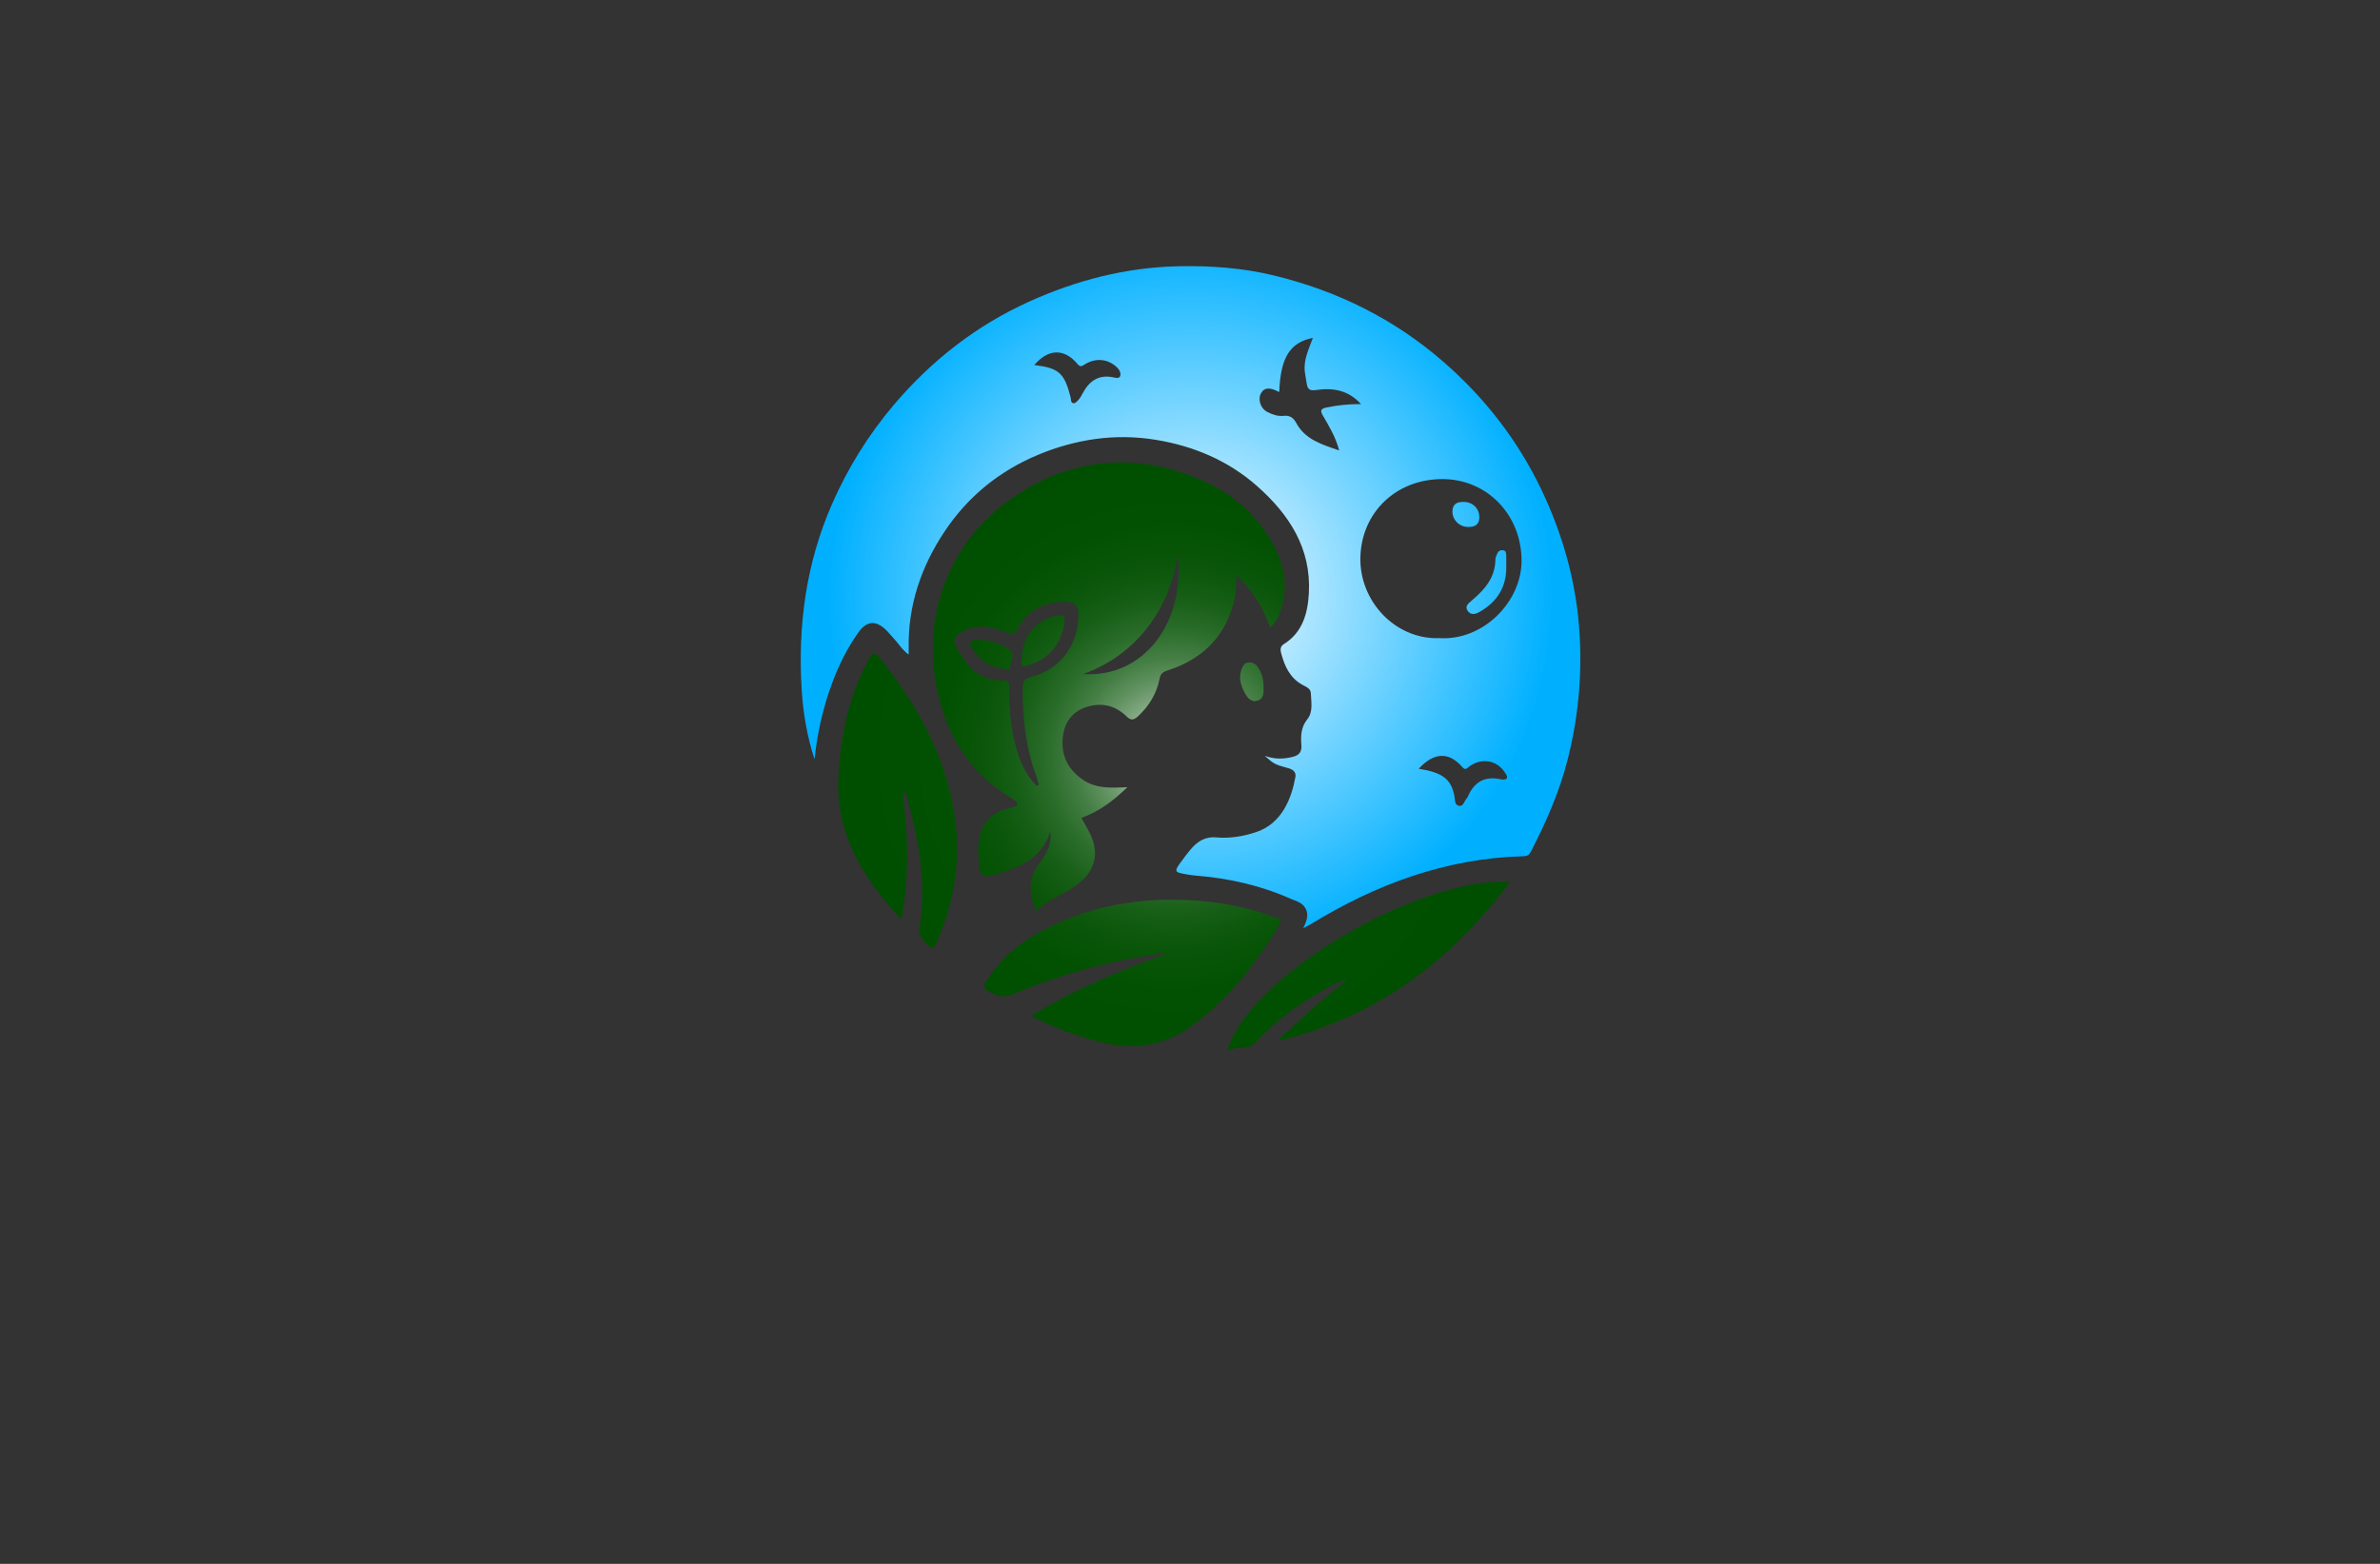 <?xml version="1.0" encoding="utf-8"?>
<!-- Generator: Adobe Illustrator 27.8.1, SVG Export Plug-In . SVG Version: 6.00 Build 0)  -->
<svg version="1.1" xmlns="http://www.w3.org/2000/svg" xmlns:xlink="http://www.w3.org/1999/xlink" x="0px" y="0px"
	 viewBox="0 0 350 230" style="enable-background:new 0 0 350 230;" xml:space="preserve">
<rect x="0" y="0" width="350" height="230" fill="#333333" stroke="none"/>
<style type="text/css">
	.st0{fill:#FFF4C5;}
	.st1{fill:#F1FFCC;}
	.st2{fill:#FFF9CF;}
	.st3{fill:#5B0034;}
	.st4{fill:#FFFDB8;}
	.st5{fill:#FEFFCF;}
	.st6{fill:#FFFFFF;}
	.st7{fill:#FCBEF3;}
	.st8{fill:#007769;}
	.st9{fill:#990000;}
	.st10{fill:#EE388C;}
	.st11{fill:#4862AD;}
	.st12{fill:#EE4B9B;}
	.st13{fill:#FAEE35;}
	.st14{fill:#01A79D;}
	.st15{fill:#8FC640;}
	.st16{fill:#EC2227;}
	.st17{fill:#E7BD20;}
	.st18{fill:#DC8927;}
	.st19{fill:#2F99D5;}
	.st20{fill:#663366;}
	.st21{fill:#FFC907;}
	.st22{fill:#4B83C3;}
	.st23{fill:#F0535B;}
	.st24{fill:#A92990;}
	.st25{fill:#E16E25;}
	.st26{fill:#426CB4;}
	.st27{fill:#E9292B;}
	.st28{fill:#0F77B7;}
	.st29{fill:#EF4A6C;}
	.st30{fill:#65C5B3;}
	.st31{fill:#965724;}
	.st32{fill:#F1A422;}
	.st33{fill:#18479E;}
	.st34{fill:#64C5B2;}
	.st35{fill:#FAE072;}
	.st36{fill:#EF496E;}
	.st37{fill:#231F20;}
	.st38{fill-rule:evenodd;clip-rule:evenodd;fill:#5C493A;}
	.st39{fill-rule:evenodd;clip-rule:evenodd;fill:#F26767;}
	.st40{fill-rule:evenodd;clip-rule:evenodd;fill:#87C443;}
	.st41{fill-rule:evenodd;clip-rule:evenodd;fill:#EE3E96;}
	.st42{fill-rule:evenodd;clip-rule:evenodd;fill:#2195D2;}
	.st43{fill-rule:evenodd;clip-rule:evenodd;fill:#FFCD05;}
	.st44{fill-rule:evenodd;clip-rule:evenodd;fill:#83C341;}
	.st45{fill-rule:evenodd;clip-rule:evenodd;fill:#0F77B7;}
	.st46{fill-rule:evenodd;clip-rule:evenodd;fill:#ED8D36;}
	.st47{fill-rule:evenodd;clip-rule:evenodd;fill:#3CA356;}
	.st48{fill-rule:evenodd;clip-rule:evenodd;fill:#7F4A25;}
	.st49{fill-rule:evenodd;clip-rule:evenodd;fill:#A3B539;}
	.st50{fill-rule:evenodd;clip-rule:evenodd;fill:#FAAF37;}
	.st51{fill-rule:evenodd;clip-rule:evenodd;fill:#0BB4A1;}
	.st52{fill:#00A9CB;}
	.st53{fill:#79AA41;}
	.st54{fill:#CD8F2A;}
	.st55{fill:#0393B0;}
	.st56{fill:#E82F7B;}
	.st57{fill:#D7DF2A;}
	.st58{fill:#8DC443;}
	.st59{fill:#F0A422;}
	.st60{fill:#3A3A3B;}
	.st61{fill:#29AAE1;}
	.st62{fill:#E9246E;}
	.st63{fill:url(#SVGID_1_);}
	.st64{fill:#00EFFF;}
	.st65{fill-rule:evenodd;clip-rule:evenodd;fill:url(#SVGID_00000043432564407664503050000015320732108451924630_);}
	.st66{fill-rule:evenodd;clip-rule:evenodd;fill:url(#SVGID_00000007415958540547089120000013439436007565919903_);}
	.st67{fill-rule:evenodd;clip-rule:evenodd;fill:url(#SVGID_00000041253133155457623490000015824660940740284316_);}
	.st68{fill-rule:evenodd;clip-rule:evenodd;fill:url(#SVGID_00000173847997914283592090000017970177370652162187_);}
	.st69{fill-rule:evenodd;clip-rule:evenodd;fill:url(#SVGID_00000046337955660548901360000011636008192585387957_);}
	.st70{fill-rule:evenodd;clip-rule:evenodd;fill:url(#SVGID_00000007389521299099366950000004547232021817442199_);}
	.st71{fill-rule:evenodd;clip-rule:evenodd;fill:url(#SVGID_00000140736710626287119740000015180083965033494956_);}
	.st72{fill-rule:evenodd;clip-rule:evenodd;fill:url(#SVGID_00000150805916468343012000000011006200536750825097_);}
	.st73{fill-rule:evenodd;clip-rule:evenodd;fill:url(#SVGID_00000067213486430524553440000012787806988830076058_);}
	.st74{fill:url(#SVGID_00000048492830588316460900000000674101817122755500_);}
	.st75{fill:#00889E;}
	.st76{fill:url(#SVGID_00000156562199202347893410000008004708276731761072_);}
	.st77{fill:url(#SVGID_00000016066900902739143540000010347613594780123296_);}
	.st78{fill:url(#SVGID_00000019639367119787021870000007050450705060847013_);}
	.st79{fill:#009AFF;}
	.st80{fill:url(#SVGID_00000121996746626178336110000015824080005304114091_);}
	.st81{fill:url(#SVGID_00000059303819976510368910000005596192012522502844_);}
	.st82{fill:#EF1A24;}
	.st83{fill:url(#SVGID_00000114056524343962779940000012255465213118261681_);}
	.st84{fill:url(#SVGID_00000055690157107930540510000010893913710518377371_);}
	.st85{fill-rule:evenodd;clip-rule:evenodd;fill:#1B2E7A;}
	.st86{fill-rule:evenodd;clip-rule:evenodd;fill:#FFFFFF;}
	.st87{fill-rule:evenodd;clip-rule:evenodd;fill:#FF004D;}
	.st88{fill:#1B2E7A;}
	.st89{fill-rule:evenodd;clip-rule:evenodd;fill:#FFD373;}
	.st90{fill-rule:evenodd;clip-rule:evenodd;fill:#EDB337;}
	.st91{fill-rule:evenodd;clip-rule:evenodd;fill:#FFEDB0;}
	.st92{fill:url(#SVGID_00000160180075476769084050000004632723563828776116_);}
	.st93{fill:#A25F00;}
	.st94{fill:#1B5302;}
	.st95{fill:#00AEEF;}
	.st96{fill:#ED1966;}
	.st97{fill:url(#SVGID_00000131347996727034782380000002344584043940496770_);}
	.st98{fill:url(#SVGID_00000170959290948758270660000013424659517579060667_);}
	.st99{fill:#79BACC;}
	.st100{fill:#E8E3D8;}
	.st101{fill:#F2B220;}
	.st102{fill:url(#SVGID_00000096768273854313822280000016302840228971206571_);}
	.st103{fill:url(#SVGID_00000011726945175418731220000002410172784391536557_);}
	.st104{fill:url(#SVGID_00000078723045585775745540000008221138865102842267_);}
	.st105{fill:url(#SVGID_00000062173899855099671990000004424793703193003963_);}
	.st106{fill:url(#SVGID_00000052087447818841962300000007507698877942595755_);}
	.st107{fill:url(#SVGID_00000039106288272897383270000016408224036347430558_);}
	.st108{fill:url(#SVGID_00000058547032043701272610000015992940117178100916_);}
</style>
<g id="Layer_1">
</g>
<g id="Layer_2">
</g>
<g id="Layer_3">
</g>
<g id="Layer_4">
</g>
<g id="Layer_5">
</g>
<g id="Layer_6">
</g>
<g id="Layer_7">
</g>
<g id="Layer_8">
</g>
<g id="Layer_9">
</g>
<g id="Layer_10">
</g>
<g id="Layer_11">
</g>
<g id="Layer_12">
</g>
<g id="Layer_13">
</g>
<g id="Layer_14">
</g>
<g id="Layer_15">
	<g>
		<radialGradient id="SVGID_1_" cx="175.085" cy="87.8" r="53.172" gradientUnits="userSpaceOnUse">
			<stop  offset="0" style="stop-color:#FFFFFF"/>
			<stop  offset="1" style="stop-color:#00B0FF"/>
		</radialGradient>
		<path class="st63" d="M185.99,111.16c1.54,0.55,2.77,0.46,4.01,0.18c0.98-0.22,1.47-0.7,1.38-1.75c-0.11-1.35-0.07-2.63,0.88-3.82
			c0.87-1.09,0.56-2.52,0.51-3.82c-0.03-0.73-0.74-0.95-1.24-1.23c-1.84-1.02-2.61-2.73-3.12-4.63c-0.15-0.54-0.15-1.02,0.39-1.36
			c2.77-1.73,3.51-4.53,3.68-7.48c0.36-6.6-2.88-11.57-7.59-15.74c-4.29-3.8-9.43-5.94-15.01-6.84c-5.9-0.95-11.67-0.09-17.2,2.21
			c-5.73,2.38-10.39,6.19-13.8,11.33c-3.44,5.17-5.38,10.89-5.25,17.2c0.01,0.23,0,0.46,0,0.86c-0.99-0.71-1.51-1.66-2.23-2.41
			c-0.39-0.41-0.73-0.86-1.13-1.24c-1.48-1.41-2.8-1.32-4.01,0.36c-1.65,2.3-2.9,4.82-3.88,7.46c-1.31,3.52-2.16,7.16-2.6,11.23
			c-1.13-3.53-1.67-6.84-1.88-10.17c-0.59-9.43,0.62-18.6,4.44-27.33c2.32-5.31,5.33-10.17,9.08-14.6
			c5.54-6.53,12.13-11.69,19.92-15.21c6.92-3.13,14.17-5.02,21.84-5.2c4.81-0.11,9.6,0.24,14.23,1.37
			c9.27,2.26,17.63,6.38,24.89,12.71c6.06,5.28,10.89,11.5,14.34,18.7c3.23,6.75,5.23,13.88,5.66,21.45
			c0.36,6.29-0.25,12.43-1.81,18.5c-1.21,4.69-3.16,9.1-5.38,13.4c-0.25,0.48-0.57,0.63-1.11,0.64
			c-11.41,0.3-21.69,4.14-31.32,10.04c-0.23,0.14-0.49,0.26-1.02,0.54c0.5-1.08,0.83-1.92,0.36-2.85c-0.49-0.97-1.45-1.13-2.28-1.5
			c-4.45-1.97-9.13-3.01-13.97-3.39c-0.37-0.03-0.74-0.09-1.11-0.15c-2.04-0.34-2.07-0.39-0.83-2.07c0.39-0.53,0.78-1.05,1.2-1.55
			c1-1.2,2.12-1.99,3.86-1.84c1.96,0.17,3.89-0.14,5.8-0.77c3.86-1.26,5.26-5.04,5.81-8.12c0.14-0.78-0.43-1.14-1.15-1.32
			C187.46,112.43,187.34,112.35,185.99,111.16z M211.65,93.85c6.46,0.42,12.14-5.34,12.11-11.44c-0.03-6.7-5.07-11.93-11.59-11.95
			c-6.86-0.02-11.9,4.89-12.11,11.39C199.84,88.41,205.21,94.08,211.65,93.85z M193.07,49.69c-3.42,0.69-4.75,2.93-4.95,7.97
			c-1.39-0.73-2.18-0.69-2.66,0.14c-0.52,0.89-0.12,2.24,0.88,2.77c0.75,0.39,1.56,0.68,2.42,0.59c0.91-0.1,1.44,0.25,1.88,1.07
			c1.31,2.42,3.74,3.13,6.3,4.02c-0.53-2.01-1.49-3.56-2.39-5.12c-0.39-0.68-0.4-1.01,0.52-1.2c1.64-0.34,3.29-0.51,5.08-0.5
			c-1.88-2.08-4.17-2.43-6.6-2.07c-0.88,0.13-1.23-0.07-1.37-0.86c-0.1-0.6-0.21-1.19-0.29-1.79
			C191.67,52.96,192.43,51.43,193.07,49.69z M208.64,113.06c3.53,0.56,4.77,1.53,5.25,4.04c0.1,0.54,0,1.27,0.64,1.41
			c0.69,0.15,0.78-0.68,1.14-1.06c0.13-0.13,0.2-0.32,0.28-0.49c0.97-2.08,2.56-2.85,4.8-2.34c0.25,0.06,0.66,0.05,0.79-0.1
			c0.24-0.28-0.05-0.61-0.22-0.88c-1.12-1.83-3.44-2.25-5.25-0.91c-0.39,0.29-0.56,0.62-1.07,0.04
			C213.06,110.54,210.85,110.64,208.64,113.06z M152.1,53.69c3.63,0.43,4.43,1.17,5.34,4.74c0.08,0.31-0.02,0.88,0.49,0.87
			c0.25,0,0.53-0.34,0.74-0.58c0.21-0.24,0.37-0.54,0.52-0.83c0.94-1.77,2.26-2.81,4.4-2.42c0.37,0.07,0.99,0.28,1.14-0.16
			c0.17-0.53-0.18-1.05-0.64-1.44c-1.31-1.1-2.98-1.25-4.55-0.29c-0.44,0.27-0.65,0.47-1.1-0.07
			C156.49,51.22,154.16,51.27,152.1,53.69z M221.51,83.16c0.09,3.04-1.24,5.28-3.86,6.8c-0.68,0.4-1.38,0.57-1.85-0.17
			c-0.42-0.67,0.2-1.09,0.66-1.49c1.87-1.58,3.42-3.34,3.45-5.99c0-0.31,0.16-0.63,0.29-0.93c0.14-0.34,0.42-0.49,0.79-0.46
			c0.44,0.03,0.5,0.36,0.51,0.7C221.52,82.13,221.51,82.65,221.51,83.16z M215.27,73.82c1.32,0.01,2.29,0.98,2.28,2.28
			c-0.01,1.12-0.71,1.41-1.66,1.4c-1.29-0.01-2.33-1.06-2.3-2.31C213.62,74.09,214.31,73.79,215.27,73.82z"/>
		
			<radialGradient id="SVGID_00000177472790759732053660000012578972185312148916_" cx="172.654" cy="111.278" r="46.434" gradientUnits="userSpaceOnUse">
			<stop  offset="0" style="stop-color:#FFFFFF"/>
			<stop  offset="0.036" style="stop-color:#E0EAE0"/>
			<stop  offset="0.099" style="stop-color:#B1C9B1"/>
			<stop  offset="0.167" style="stop-color:#87AC87"/>
			<stop  offset="0.239" style="stop-color:#639363"/>
			<stop  offset="0.316" style="stop-color:#447E44"/>
			<stop  offset="0.4" style="stop-color:#2B6D2B"/>
			<stop  offset="0.494" style="stop-color:#185F18"/>
			<stop  offset="0.603" style="stop-color:#0A560A"/>
			<stop  offset="0.74" style="stop-color:#025102"/>
			<stop  offset="1" style="stop-color:#004F00"/>
		</radialGradient>
		<path style="fill:url(#SVGID_00000177472790759732053660000012578972185312148916_);" d="M152.4,133.99
			c-1.22-2.55-1.18-4.83,0.46-7.03c0.95-1.28,1.81-2.63,1.6-4.66c-1.15,3.54-3.8,4.96-6.82,5.92c-3.49,1.11-3.58,1.12-3.75-2.62
			c-0.15-3.2,0.78-5.98,4.68-6.76c0.4-0.08,0.84-0.18,1.08-0.61c-0.19-0.38-0.52-0.61-0.89-0.83c-6.2-3.7-9.62-9.3-11.01-16.24
			c-2.25-11.25,2.24-22.2,11.86-28.44c7.42-4.81,15.56-5.99,23.97-3.29c6.05,1.94,11.17,5.4,14.04,11.41c1.38,2.9,1.77,5.9,0.7,9.01
			c-0.31,0.89-0.69,1.72-1.55,2.43c-0.55-1.46-1.12-2.82-1.93-4.06c-0.82-1.24-1.65-2.45-3.04-3.56c0.02,1.59-0.06,2.93-0.43,4.22
			c-1.41,5.04-4.78,8.15-9.66,9.72c-0.73,0.24-1.04,0.49-1.19,1.26c-0.44,2.17-1.54,3.98-3.18,5.5c-0.7,0.65-1.1,0.55-1.71-0.03
			c-1.57-1.51-3.45-2.01-5.57-1.44c-2.32,0.63-3.52,2.29-3.77,4.56c-0.29,2.64,0.77,4.75,2.99,6.25c1.9,1.29,4.05,1.19,6.51,1.07
			c-2.1,2.05-4.16,3.58-6.77,4.53c0.46,0.83,0.97,1.63,1.37,2.5c1.27,2.74,0.62,5.25-1.75,7.12c-1.11,0.88-2.38,1.5-3.61,2.17
			C154.13,132.58,153.29,133.15,152.4,133.99z M152.43,115.56c0.11-0.05,0.22-0.1,0.33-0.15c-0.11-0.39-0.2-0.8-0.34-1.18
			c-1.56-4.18-2.05-8.53-2.01-12.97c0.01-0.96,0.17-1.42,1.24-1.7c4.15-1.09,6.71-4.4,6.94-8.66c0.1-1.85-0.48-2.48-2.37-2.39
			c-2.81,0.12-5.12,1.27-6.46,3.8c-0.58,1.08-1.01,1.05-2,0.62c-2.08-0.91-4.25-1.14-6.36,0.01c-0.83,0.45-1.35,1.06-0.83,2.05
			c1.48,2.81,3.3,5.16,6.9,5.06c0.74-0.02,0.93,0.22,0.94,0.96c0.02,2.62,0.13,5.25,0.72,7.82
			C149.72,111.33,150.58,113.7,152.43,115.56z M173.22,81.36c-0.58,3.98-1.94,7.63-4.39,10.82c-2.45,3.2-5.59,5.51-9.54,6.95
			C168.12,99.72,174.34,91.71,173.22,81.36z M172.03,140.07c-8.31,1.04-16.09,3.19-23.58,6.37c-0.88,0.37-3.31-0.4-3.68-1.19
			c-0.22-0.46,0.19-0.79,0.39-1.12c1.9-3,4.48-5.28,7.57-6.97c7.93-4.34,16.43-5.5,25.31-4.51c3.28,0.36,6.45,1.13,9.53,2.3
			c0.39,0.15,1.15,0.09,0.62,0.97c-3.41,5.73-7.46,10.91-12.86,14.91c-4,2.96-8.42,3.62-13.22,2.5c-3.58-0.84-6.95-2.17-10.51-3.89
			C158.09,145.41,164.9,142.66,172.03,140.07z M132.74,116.4c0.74,6.23,1.08,12.44-0.22,18.84c-5.56-6.08-9.67-12.51-9.22-21.01
			c0.3-5.74,1.38-11.24,4.01-16.39c0.15-0.29,0.33-0.57,0.46-0.87c0.46-1.01,0.94-1.08,1.65-0.18c5.14,6.51,9.25,13.56,10.76,21.83
			c1.27,6.91,0.4,13.62-2.45,20.06c-0.41,0.93-0.73,0.85-1.35,0.24c-0.77-0.74-1.35-1.3-1.14-2.67c1.03-6.57-0.19-12.97-1.96-19.29
			c-0.05-0.18-0.15-0.34-0.26-0.49C132.99,116.44,132.87,116.44,132.74,116.4z M187.92,152.96c2.57-2.25,4.97-4.69,7.66-6.81
			c0.83-0.66,1.67-1.31,2.44-2.07c-1.54,0.34-2.84,1.23-4.16,2c-3.37,1.97-6.51,4.27-9.15,7.16c-1.21,1.32-2.83,0.57-4.25,1.3
			c3.17-10.87,27.73-25.5,41.58-24.87c-1.73,2.51-3.72,4.72-5.76,6.89c-7.54,8.01-16.6,13.46-27.25,16.27
			c-0.37,0.1-0.72,0.19-1.1,0.08L187.92,152.96z M185.82,101.08c0.03,0.81,0.03,1.71-0.91,1.97c-1.01,0.29-1.52-0.52-1.92-1.27
			c-0.55-1.05-0.85-2.16-0.4-3.36c0.19-0.5,0.41-0.95,1.02-1c0.55-0.04,0.98,0.17,1.32,0.62
			C185.61,98.96,185.83,99.98,185.82,101.08z M187.94,152.92l0.03,0.07l-0.04-0.03L187.94,152.92z M150.24,96.91
			c0.07-3.35,1.98-5.65,5.05-6.34c1.16-0.26,1.39,0.1,1.21,1.18c-0.5,2.94-2.09,4.94-4.9,5.99
			C150.6,98.12,149.94,98.17,150.24,96.91z M144.23,94.12c1.5,0.01,2.83,0.53,4.07,1.29c1.21,0.74,0.28,1.78,0.26,2.65
			c-0.03,0.84-0.84,0.3-1.21,0.25c-1.68-0.22-3.07-1.01-4.01-2.47c-0.27-0.42-0.85-0.84-0.63-1.33
			C142.97,93.93,143.7,94.2,144.23,94.12z"/>
	</g>
</g>
</svg>
